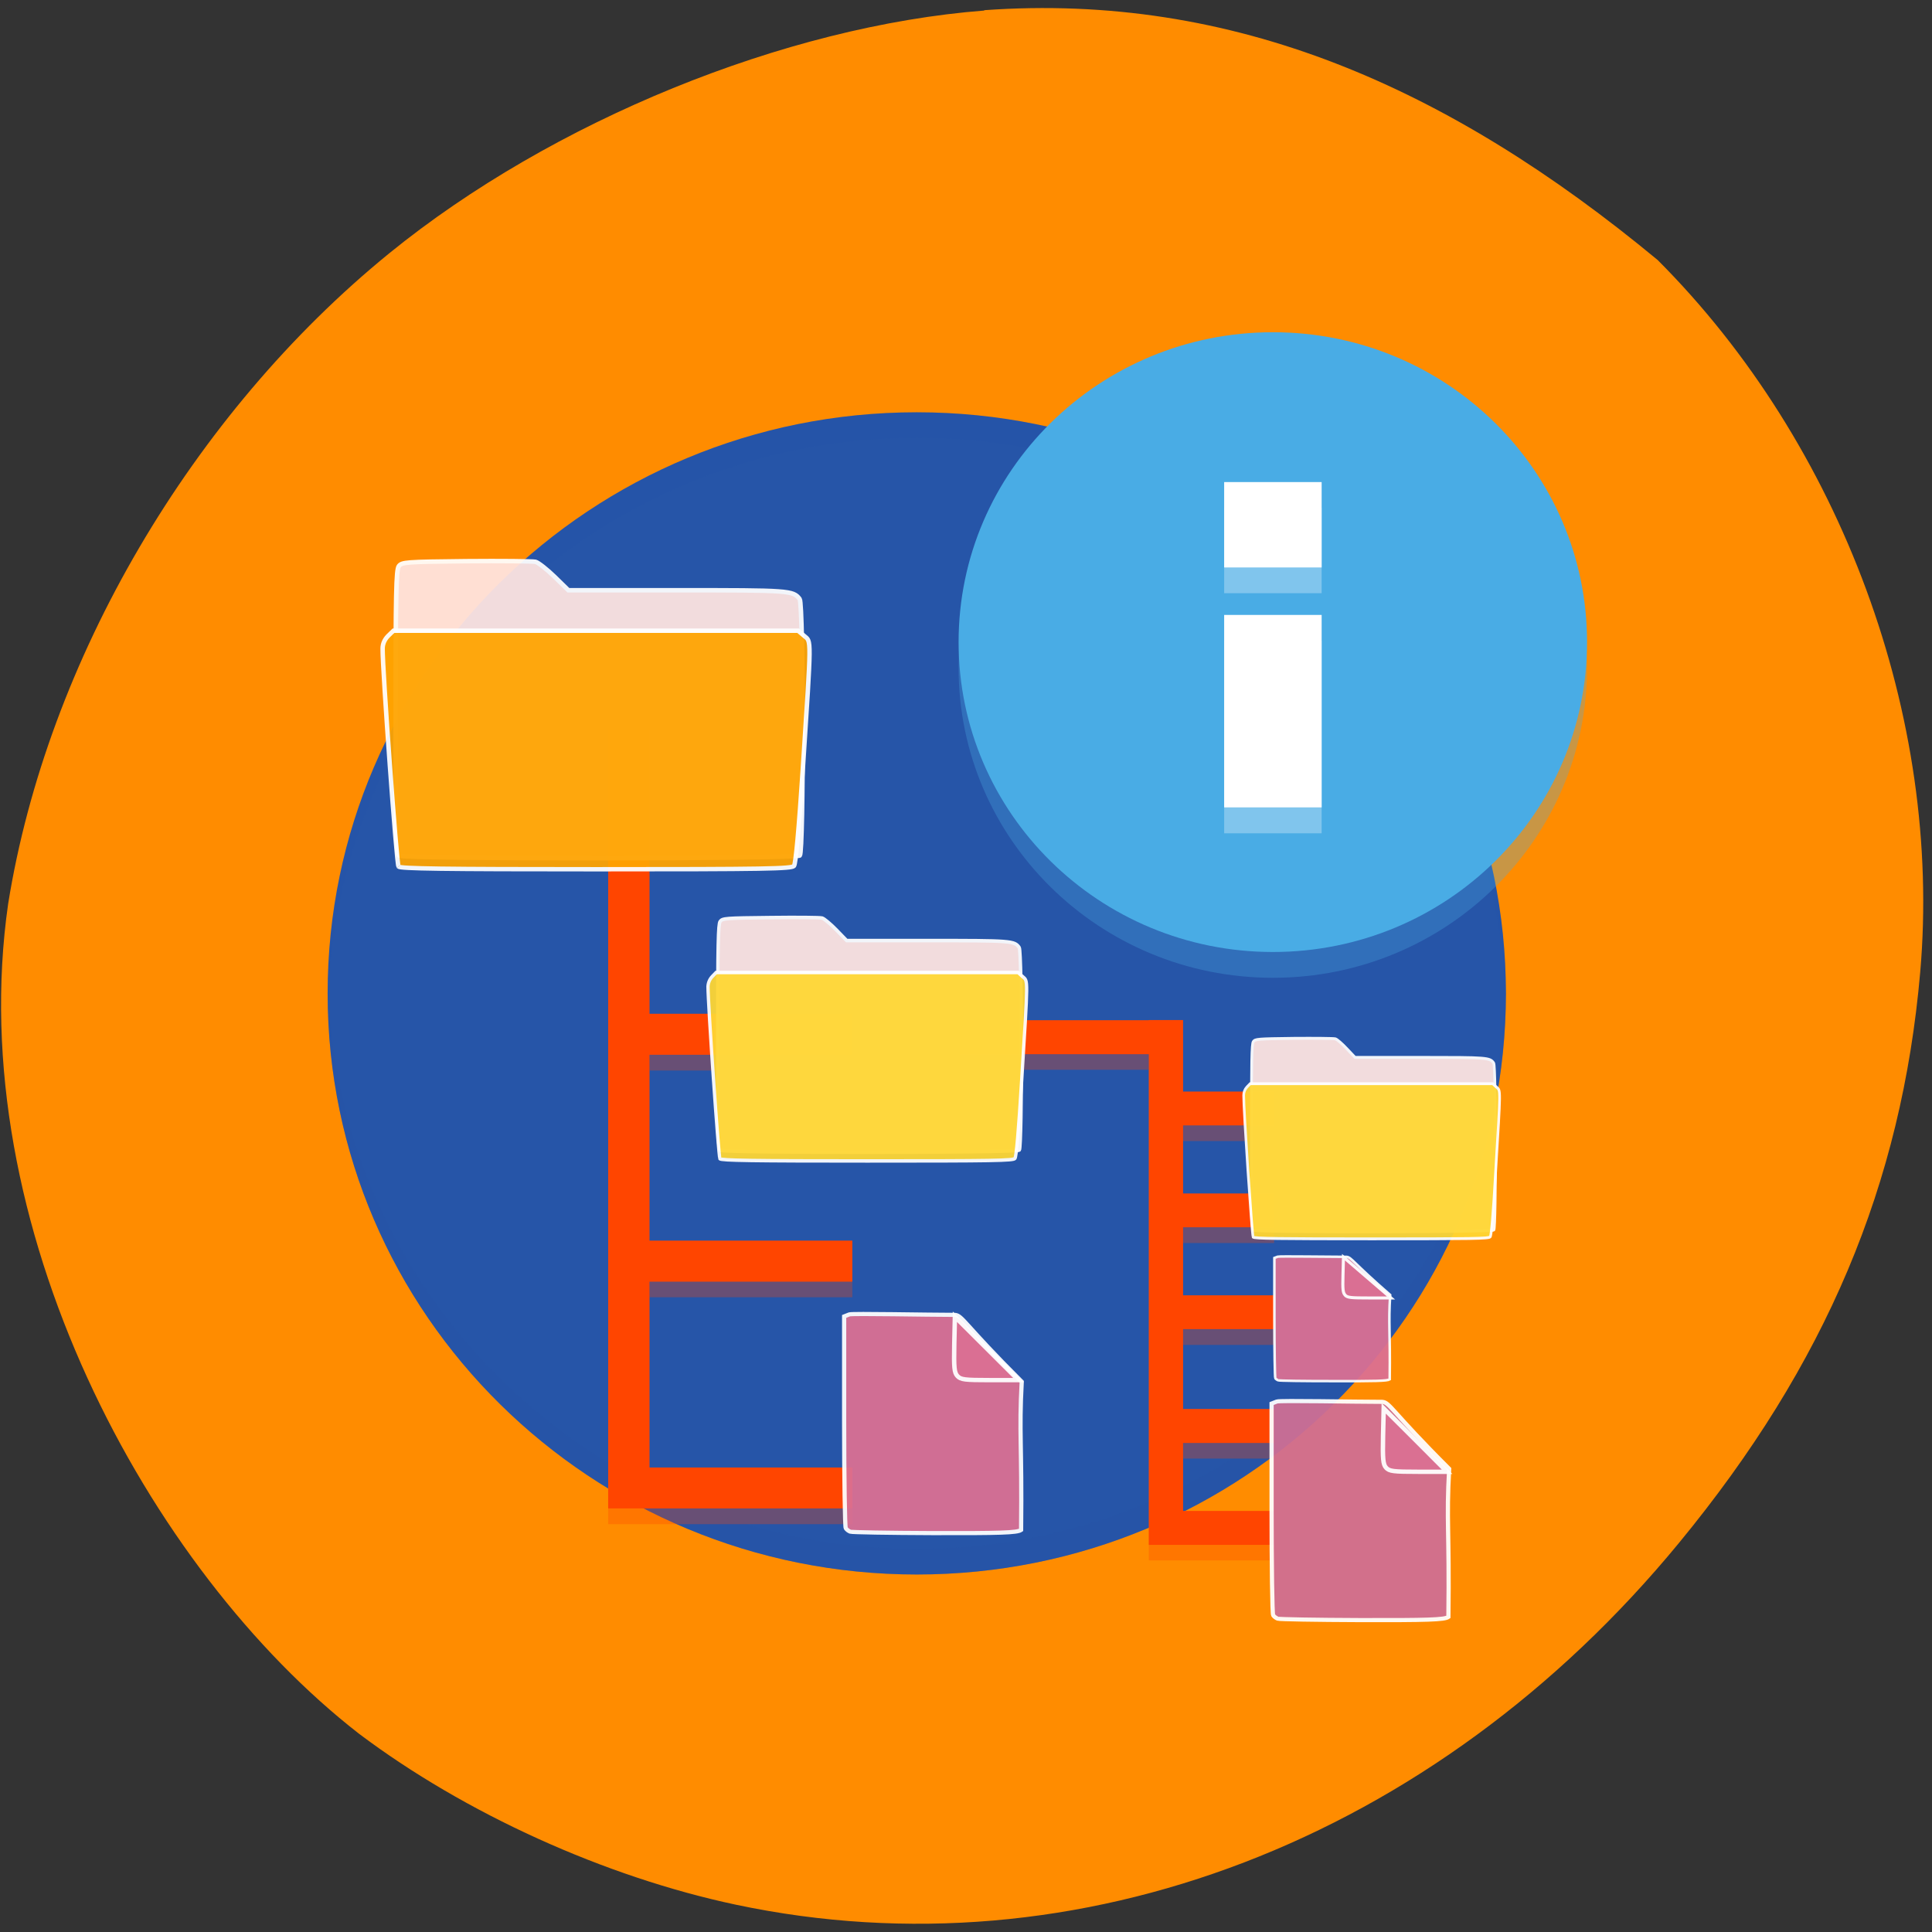 <svg xmlns="http://www.w3.org/2000/svg" xmlns:xlink="http://www.w3.org/1999/xlink" viewBox="0 0 48 48"><rect x="0" y="0" width="48" height="48" fill="#333333" stroke="none"/><defs><g id="3" clip-path="url(#2)"><path d="m 99.89 55.897 c -0.134 -0.083 -0.15 -0.439 -0.15 -5.472 c 0 -4.503 0.024 -5.404 0.119 -5.547 c 0.119 -0.159 0.261 -0.166 2.528 -0.189 c 1.319 -0.015 2.497 -0.008 2.607 0.023 c 0.103 0.03 0.427 0.288 0.711 0.568 l 0.521 0.515 h 4.101 c 4.211 0 4.33 0.008 4.575 0.333 c 0.15 0.197 0.15 9.604 0.008 9.755 c -0.126 0.136 -14.799 0.144 -15.02 0.008" transform="matrix(0.494 0 0 0.516 -31.44 -0.262)" fill="#ffe4e0" stroke="#fff" stroke-linecap="round" stroke-width="0.171"/></g><g id="6" clip-path="url(#5)"><path d="m 99.85 56.3 c -0.071 -0.083 -0.6 -7.477 -0.6 -8.287 c 0.008 -0.174 0.079 -0.348 0.205 -0.477 l 0.205 -0.204 h 15.186 l 0.229 0.197 c 0.277 0.242 0.277 -0.045 -0.047 4.995 c -0.158 2.444 -0.269 3.678 -0.34 3.761 c -0.087 0.106 -1.043 0.121 -7.427 0.121 c -5.768 0 -7.348 -0.023 -7.411 -0.106" transform="matrix(0.494 0 0 0.516 -31.44 -0.262)" fill="#ffd733" stroke="#fff" stroke-linecap="round" stroke-width="0.167"/></g><g id="9" clip-path="url(#8)"><path d="m 99.89 55.895 c -0.138 -0.083 -0.148 -0.432 -0.148 -5.473 c 0 -4.507 0.02 -5.399 0.118 -5.546 c 0.118 -0.156 0.256 -0.166 2.529 -0.193 c 1.319 -0.009 2.49 0 2.608 0.028 c 0.108 0.028 0.423 0.285 0.709 0.57 l 0.522 0.515 h 4.103 c 4.212 0 4.33 0.009 4.576 0.331 c 0.148 0.202 0.148 9.602 0.01 9.759 c -0.138 0.129 -14.8 0.147 -15.03 0.009" transform="matrix(0.397 0 0 0.425 -8.507 6.808)" fill="#ffe4e0" stroke="#fff" stroke-linecap="round" stroke-width="0.171"/></g><g id="C" clip-path="url(#B)"><path d="m 99.85 56.3 c -0.069 -0.092 -0.6 -7.478 -0.59 -8.287 c 0 -0.175 0.069 -0.35 0.197 -0.478 l 0.207 -0.202 h 15.184 l 0.226 0.193 c 0.276 0.239 0.276 -0.046 -0.049 4.994 c -0.148 2.447 -0.266 3.679 -0.335 3.762 c -0.089 0.11 -1.043 0.12 -7.43 0.12 c -5.757 0 -7.341 -0.018 -7.41 -0.101" transform="matrix(0.397 0 0 0.425 -8.507 6.808)" fill="#ffd733" stroke="#fff" stroke-linecap="round" stroke-width="0.167"/></g><g id="F" clip-path="url(#E)"><path d="m 99.89 55.897 c -0.136 -0.084 -0.147 -0.436 -0.147 -5.471 c 0 -4.508 0.018 -5.405 0.118 -5.549 c 0.112 -0.155 0.254 -0.167 2.524 -0.191 c 1.321 -0.012 2.494 0 2.607 0.024 c 0.106 0.03 0.43 0.287 0.714 0.568 l 0.519 0.514 h 4.104 c 4.211 0 4.328 0.006 4.576 0.335 c 0.147 0.197 0.153 9.602 0.006 9.758 c -0.13 0.132 -14.796 0.143 -15.02 0.006" transform="matrix(0.662 0 0 0.653 -56.2 -15.238)" fill="#ffe4e0" stroke="#fff" stroke-width="0.171"/></g><g id="I" clip-path="url(#H)"><path d="m 99.85 56.3 c -0.071 -0.084 -0.602 -7.474 -0.596 -8.287 c 0 -0.179 0.071 -0.341 0.201 -0.478 l 0.206 -0.203 h 15.185 l 0.23 0.197 c 0.271 0.239 0.277 -0.048 -0.047 4.998 c -0.159 2.439 -0.271 3.671 -0.336 3.755 c -0.088 0.108 -1.05 0.126 -7.43 0.126 c -5.767 0 -7.348 -0.024 -7.413 -0.102" transform="matrix(0.662 0 0 0.653 -56.2 -15.238)" fill="#ffa400" stroke="#fff" stroke-width="0.167"/></g><g id="L" clip-path="url(#K)"><path d="m 106.8 125.18 c -0.175 -0.064 -0.381 -0.226 -0.461 -0.354 c -0.095 -0.129 -0.159 -5.074 -0.159 -10.986 v -10.744 l 0.524 -0.209 c 0.286 -0.129 7.88 0.032 10.66 0.032 c 0.763 0.064 0.906 0.95 6.752 6.878 c -0.302 5.38 0.032 6.282 -0.079 15.206 c -0.397 0.29 -2.113 0.338 -8.992 0.322 c -4.369 -0.016 -8.09 -0.081 -8.246 -0.145" transform="matrix(0.246 0 0 0.242 5.472 9.922)" fill="#cf6e94" stroke="#fff" stroke-width="0.425"/></g><g id="O" clip-path="url(#N)"><path d="m 63.63 116.25 c -0.175 -0.064 -0.381 -0.226 -0.461 -0.37 c -0.079 -0.129 -0.159 -5.074 -0.159 -10.97 v -10.76 l 0.524 -0.209 c 0.302 -0.113 7.896 0.048 10.66 0.048 c 0.763 0.064 0.906 0.934 6.752 6.862 c -0.286 5.38 0.032 6.298 -0.064 15.222 c -0.397 0.29 -2.129 0.338 -8.992 0.322 c -4.369 -0.016 -8.103 -0.081 -8.261 -0.145" transform="matrix(0.246 0 0 0.242 5.472 9.922)" fill="#db7093" stroke="#fff" stroke-width="0.425"/></g><g id="R" clip-path="url(#Q)"><path d="m 74.45 100.27 c -0.318 -0.354 -0.365 -0.838 -0.318 -3.254 l 0.064 -2.835 l 6.419 6.508 h -2.892 c -2.542 0 -2.939 -0.048 -3.273 -0.419" transform="matrix(0.246 0 0 0.242 5.472 9.922)" fill="#db7093" stroke="#fff" stroke-width="0.449"/></g><g id="U" clip-path="url(#T)"><path d="m 117.74 109.68 c -0.302 -0.354 -0.35 -0.854 -0.302 -3.254 l 0.064 -2.835 l 3.209 3.254 l 3.193 3.254 h -2.892 c -2.542 0 -2.939 -0.048 -3.273 -0.419" transform="matrix(0.246 0 0 0.242 5.472 9.922)" fill="#db7093" stroke="#fff" stroke-width="0.449"/></g><g id="X" clip-path="url(#W)"><path d="m 106.86 100.71 c -0.111 -0.032 -0.238 -0.129 -0.302 -0.209 c -0.048 -0.064 -0.095 -2.883 -0.095 -6.25 v -6.105 l 0.334 -0.129 c 0.191 -0.064 5.148 0.016 6.959 0.016 c 0.493 0.048 0.588 0.548 4.401 3.914 c -0.191 3.061 0.016 3.592 -0.048 8.666 c -0.254 0.161 -1.382 0.193 -5.862 0.177 c -2.844 0 -5.275 -0.032 -5.386 -0.081" transform="matrix(0.246 0 0 0.242 5.472 9.922)" fill="#db7093" stroke="#fff" stroke-width="0.259"/></g><g id="a" clip-path="url(#Z)"><path d="m 113.63 91.98 c -0.238 -0.226 -0.286 -0.548 -0.238 -2.094 l 0.048 -1.82 l 4.798 4.188 h -2.177 c -1.891 0 -2.192 -0.032 -2.447 -0.274" transform="matrix(0.246 0 0 0.242 5.472 9.922)" fill="#db7093" stroke="#fff" stroke-width="0.311"/></g><clipPath id="E"><path d="M 0,0 H48 V48 H0 z"/></clipPath><clipPath id="K"><path d="M 0,0 H48 V48 H0 z"/></clipPath><clipPath id="B"><path d="M 0,0 H48 V48 H0 z"/></clipPath><clipPath id="N"><path d="M 0,0 H48 V48 H0 z"/></clipPath><clipPath id="T"><path d="M 0,0 H48 V48 H0 z"/></clipPath><clipPath id="W"><path d="M 0,0 H48 V48 H0 z"/></clipPath><clipPath id="Q"><path d="M 0,0 H48 V48 H0 z"/></clipPath><clipPath id="H"><path d="M 0,0 H48 V48 H0 z"/></clipPath><clipPath id="5"><path d="M 0,0 H48 V48 H0 z"/></clipPath><clipPath id="Z"><path d="M 0,0 H48 V48 H0 z"/></clipPath><clipPath id="2"><path d="M 0,0 H48 V48 H0 z"/></clipPath><clipPath id="8"><path d="M 0,0 H48 V48 H0 z"/></clipPath><filter id="0" filterUnits="objectBoundingBox" x="0" y="0" width="48" height="48"><feColorMatrix type="matrix" in="SourceGraphic" values="0 0 0 0 1 0 0 0 0 1 0 0 0 0 1 0 0 0 1 0"/></filter><mask id="S"><g filter="url(#0)"><path fill-opacity="0.941" d="M 0,0 H48 V48 H0 z"/></g></mask><mask id="V"><g filter="url(#0)"><path fill-opacity="0.941" d="M 0,0 H48 V48 H0 z"/></g></mask><mask id="1"><g filter="url(#0)"><path fill-opacity="0.941" d="M 0,0 H48 V48 H0 z"/></g></mask><mask id="Y"><g filter="url(#0)"><path fill-opacity="0.941" d="M 0,0 H48 V48 H0 z"/></g></mask><mask id="4"><g filter="url(#0)"><path fill-opacity="0.941" d="M 0,0 H48 V48 H0 z"/></g></mask><mask id="D"><g filter="url(#0)"><path fill-opacity="0.941" d="M 0,0 H48 V48 H0 z"/></g></mask><mask id="7"><g filter="url(#0)"><path fill-opacity="0.941" d="M 0,0 H48 V48 H0 z"/></g></mask><mask id="P"><g filter="url(#0)"><path fill-opacity="0.941" d="M 0,0 H48 V48 H0 z"/></g></mask><mask id="G"><g filter="url(#0)"><path fill-opacity="0.941" d="M 0,0 H48 V48 H0 z"/></g></mask><mask id="M"><g filter="url(#0)"><path fill-opacity="0.941" d="M 0,0 H48 V48 H0 z"/></g></mask><mask id="A"><g filter="url(#0)"><path fill-opacity="0.941" d="M 0,0 H48 V48 H0 z"/></g></mask><mask id="J"><g filter="url(#0)"><path fill-opacity="0.941" d="M 0,0 H48 V48 H0 z"/></g></mask></defs><path d="m 24.453 0.262 c -4.949 0.383 -10.742 2.746 -14.781 6.03 c -4.91 3.996 -8.5 10.121 -9.469 16.16 c -1.148 7.977 3.484 16.555 8.715 20.621 c 2.629 1.98 6.109 3.559 9.371 4.25 c 8.496 1.797 17.355 -1.605 23.43 -8.996 c 3.641 -4.426 5.527 -8.891 5.988 -14.172 c 0.551 -6.332 -1.953 -13.12 -6.523 -17.695 c -5.203 -4.309 -10.551 -6.648 -16.73 -6.207" fill="#ff8c00"/><g fill="#2655a8"><path d="m 37.414 24.68 c 0 -7.973 -6.551 -14.437 -14.637 -14.437 c -8.09 0 -14.637 6.465 -14.637 14.437 c 0 7.973 6.551 14.438 14.637 14.438 c 8.09 0 14.637 -6.465 14.637 -14.438"/><path d="m 8.145 24.359 c -0.004 0.105 -0.004 0.215 -0.004 0.32 c 0 7.973 6.551 14.438 14.637 14.438 c 8.09 0 14.637 -6.465 14.637 -14.438 c 0 -0.105 0 -0.215 -0.004 -0.32 c -0.172 7.824 -6.656 14.12 -14.633 14.12 c -7.977 0 -14.461 -6.293 -14.633 -14.12" fill-opacity="0.302"/><path d="m 22.777 10.242 c -8.09 0 -14.637 6.465 -14.637 14.437 c 0 0.105 0 0.215 0.004 0.32 c 0.172 -7.824 6.656 -14.12 14.633 -14.12 c 7.977 0 14.461 6.293 14.633 14.12 c 0.004 -0.105 0.004 -0.215 0.004 -0.32 c 0 -7.973 -6.551 -14.437 -14.637 -14.437" fill-opacity="0.102"/></g><g fill="#ff4500"><path d="m 15.11 18.531 v 19.336 h 6.066 v -1.02 h -5.04 v -4.617 h 5.04 v -1.016 h -5.04 v -4.617 h 5.04 v -1.02 h -5.04 v -7.05 m 12.406 7.203 v 0.004 h -4.699 v 0.844 h 4.699 v 12.191 h 3.113 v -0.84 h -2.262 v -1.691 h 2.262 v -0.84 h -2.262 v -1.984 h 2.262 v -0.844 h -2.262 v -1.688 h 2.262 v -0.844 h -2.262 v -1.688 h 2.262 v -0.844 h -2.262 v -1.777" fill-opacity="0.302"/><path d="m 15.11 18.14 v 19.336 h 6.066 v -1.016 h -5.04 v -4.617 h 5.04 v -1.02 h -5.04 v -4.617 h 5.04 v -1.02 h -5.04 v -7.05 m 12.406 7.207 v 0.004 h -4.699 v 0.844 h 4.699 v 12.191 h 3.113 v -0.844 h -2.262 v -1.688 h 2.262 v -0.844 h -2.262 v -1.984 h 2.262 v -0.84 h -2.262 v -1.691 h 2.262 v -0.84 h -2.262 v -1.691 h 2.262 v -0.84 h -2.262 v -1.777"/></g><use xlink:href="#3" mask="url(#1)"/><use xlink:href="#6" mask="url(#4)"/><use xlink:href="#9" mask="url(#7)"/><use xlink:href="#C" mask="url(#A)"/><use xlink:href="#F" mask="url(#D)"/><use xlink:href="#I" mask="url(#G)"/><use xlink:href="#L" mask="url(#J)"/><use xlink:href="#O" mask="url(#M)"/><use xlink:href="#R" mask="url(#P)"/><use xlink:href="#U" mask="url(#S)"/><use xlink:href="#X" mask="url(#V)"/><use xlink:href="#a" mask="url(#Y)"/><g fill="#49ace5" fill-rule="evenodd"><path d="m 39.43 16.594 c 0 4.254 -3.492 7.699 -7.805 7.699 c -4.313 0 -7.809 -3.445 -7.809 -7.699 c 0 -4.25 3.496 -7.699 7.809 -7.699 c 4.313 0 7.805 3.449 7.805 7.699" fill-opacity="0.302"/><path d="m 39.43 15.953 c 0 4.254 -3.492 7.699 -7.805 7.699 c -4.313 0 -7.809 -3.445 -7.809 -7.699 c 0 -4.254 3.496 -7.699 7.809 -7.699 c 4.313 0 7.805 3.445 7.805 7.699"/></g><g fill="#fff"><path d="m 30.414 12.617 v 2.121 h 2.422 v -2.121 m -2.422 3.301 v 4.785 h 2.422 v -4.785" fill-opacity="0.302"/><path d="m 30.414 11.977 v 2.121 h 2.422 v -2.121 m -2.422 3.301 v 4.781 h 2.422 v -4.781"/></g></svg>